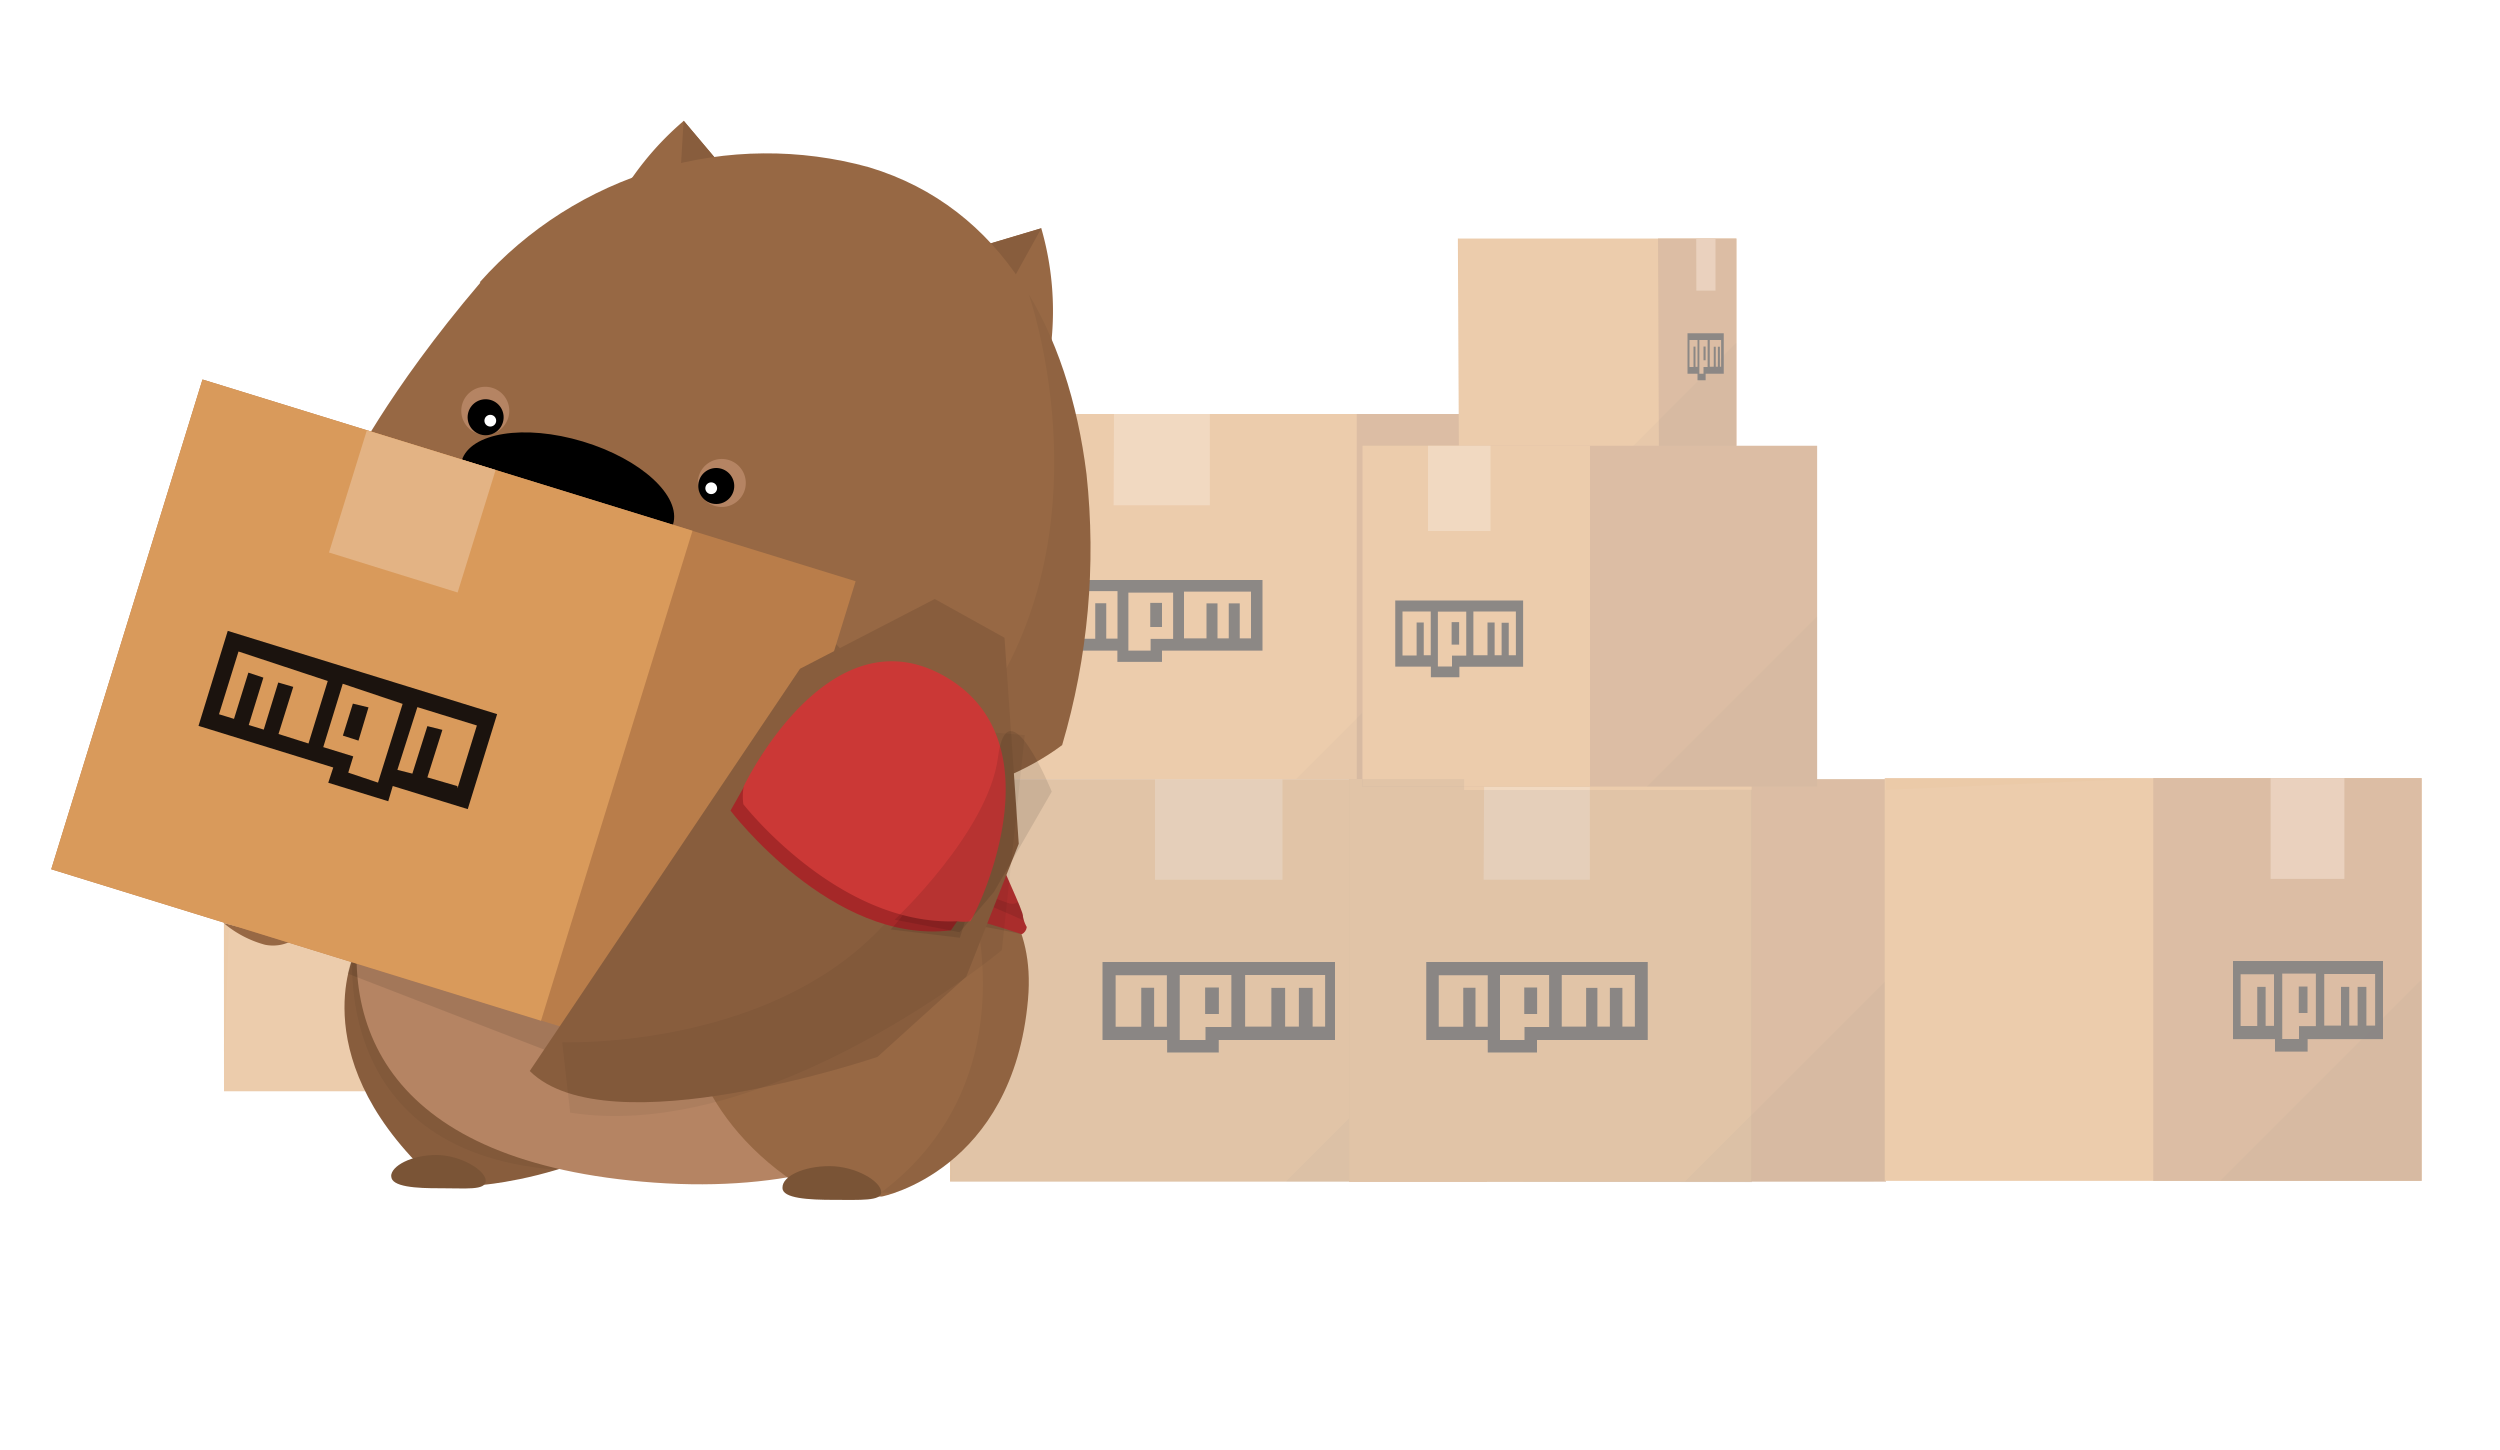 <svg xmlns="http://www.w3.org/2000/svg" viewBox="40 20 200 116">
    <defs>
        <style>
            .fade{opacity:.53}.df499909-e5bf-4af5-8f91-ad94d34104cc{fill:#d99a5b}.fb56bfc4-1666-4281-846f-db08de3be74f{opacity:.05}.\30 972801f-b196-4cdc-8473-db46f0931166,.f767842c-f934-4ca2-a888-bbad91ce08fa,.fb56bfc4-1666-4281-846f-db08de3be74f{isolation:isolate}.\31 7819cf1-ba76-49a1-be80-7e7d17277251{fill:#e3b384}.\38 e595fc5-082b-408a-b333-d0c7064f9ff5{fill:#1b130e}.\37 e749ee5-4f67-4eec-bb89-8e301b122353{fill:#b97d4a}.\37 b04532b-797e-42b8-a83f-52910a6baf2b{fill:#d5a57f}.\30 972801f-b196-4cdc-8473-db46f0931166,.b2a325f8-0b0f-4d82-843b-c6925660bbfe{fill:#fff}.\30 972801f-b196-4cdc-8473-db46f0931166,.c8483cd2-dc9f-4f03-9e3d-062af3e9e256{opacity:.05}.f767842c-f934-4ca2-a888-bbad91ce08fa{opacity:.1}.\39 2643a68-5f0e-429c-bab4-df9399c23799{fill:#976844}.ce27c430-145f-4dea-be61-6b15609964a5{fill:#885d3d}.c8108f91-6331-41d2-9629-f2311091ec43{fill:#b58463}.fc3a895f-7e53-481d-9e0b-f1b2176b1081{clip-path:url(#158ccb5b-144c-481f-992e-b6a6587aeaaf)}.\33 e9c7764-b8f7-4c7a-b1f0-41fbe2123bdf{fill:#7a5436}.b291cf80-af8f-4fac-ba92-57230976889a{clip-path:url(#dec50bd4-4b97-4d47-9dd9-b8428ca9f280)}.d61608be-6cd3-4773-aafb-886539280adb{opacity:.1}.\30 2baaf67-591c-4411-8514-a418dc387c55{clip-path:url(#83725c89-1d8d-4b92-9602-7ebc28182426)}.\37 aff28c7-e9c0-4e4a-8bf7-3b20a8739162{fill:#bc3231}.\34 c8214a5-a6ef-4195-a021-dcc94aa92e25{clip-path:url(#01426c5c-11ce-4b58-805f-2ec6364ac2a7)}.\33 9ef4a41-8a42-404e-b471-f218fb68b915{clip-path:url(#042b056e-5b2a-4eba-8d90-2b26b2f95549)}.bbe86a4c-c64e-49b1-92b7-9647fcc6b05a{fill:#a52828}.\33 6fe3678-f7bf-418f-9c18-83125ed00dc1{clip-path:url(#5da43f80-62fe-44d3-9c67-aab7b1a06738)}
        </style>
        <clipPath id="2bf56b45-e438-43a2-bb57-56247f7c014d">
            <path d="M78.38 42.58a30.7 30.7 0 0 1 31.14-9.2c10.7 3.22 15.98 13.12 17.4 24.55a55.48 55.48 0 0 1-1.95 21.68c-11.43 8.5-32.27 4.1-32.27 4.1s-20-12.6-24.82-26c0 0 3.05-6.3 10.55-15.1z"/>
        </clipPath>
        <clipPath id="158ccb5b-144c-481f-992e-b6a6587aeaaf">
            <path d="M68.35 96.33s-4.22 8.66 6.83 18.45h3.55s18.07-1.52 19.8-15.16c0 0-18.76-13.04-30.18-3.3z"/>
        </clipPath>
        <clipPath id="dec50bd4-4b97-4d47-9dd9-b8428ca9f280">
            <path d="M95 100.1c1.67-7 11.73-9 11.73-9l.94-7.94s8.15 1.96 10 4.96 5.13 5.46 4.57 11.83c-1.2 13.7-11.68 15.77-11.68 15.77h-5.16c-9.65-5.44-10.88-13.68-10.4-15.58z"/>
        </clipPath>
        <clipPath id="83725c89-1d8d-4b92-9602-7ebc28182426">
            <path d="M115.6 79.24s3.06 5.36 3.74 7.7 2.55 5.9 2.5 6.4a2.5 2.5 0 0 0 .3.82.74.74 0 0 1-.4.58s-9.7-3.35-18.35-3.97-13.9-5.82-19.8-6.42-7.6.42-7.6.42a1.12 1.12 0 0 1 0-.87 1.1 1.1 0 0 1-.1-.68 1.67 1.67 0 0 1 .4-.3s-.1-4.6 6.9-12.7c0 0 20.1.73 32.2 9.02z"/>
        </clipPath>
        <clipPath id="01426c5c-11ce-4b58-805f-2ec6364ac2a7">
            <path d="M102.28 80.1a20.34 20.34 0 0 1-2.77 4.26c-5.7 7.43-5.5 11.5-13.2 18.2l-1-.32a1.64 1.64 0 0 0 1.4.97c10.3 2.7 18.8.8 23.8-3.1 5.2-3.9 8.7-8.3 9-21.1-7.6-12.7-17 1.1-17 1.1z"/>
        </clipPath>
        <clipPath id="042b056e-5b2a-4eba-8d90-2b26b2f95549">
            <path d="M101.06 81.7l-1.74 2.47s7.25 11.43 16.75 10.26c0 0 1-1.4 1.12-1.67-.1 0-11.2-2.93-16.2-11.05z"/>
        </clipPath>
        <clipPath id="5da43f80-62fe-44d3-9c67-aab7b1a06738">
            <path d="M100.4 82.67s7.04 10.88 16.55 10.48a1.1 1.1 0 0 0 .5-.14c.27-.2 6.94-13.7-1.84-18.8-7.9-4.7-15.2 7.9-15.3 8.1a.45.45 0 0 0 .2.5z"/>
        </clipPath>
    </defs>
    <g class="fade">
        <path class="df499909-e5bf-4af5-8f91-ad94d34104cc" d="M116.02 82.33h42.95v32.2H116z"/>
        <path class="fb56bfc4-1666-4281-846f-db08de3be74f" d="M158.97 98.44l-16.1 16.1h16.1v-16.1z"/>
        <path class="17819cf1-ba76-49a1-be80-7e7d17277251" d="M132.4 82.33h10.2v8.05h-10.2z"/>
        <path class="8e595fc5-082b-408a-b333-d0c7064f9ff5" d="M128.2 96.96h18.6v6.24h-9.3v1h-4.13v-1h-5.17v-6.24zm1.05 5.18h2.05v-3.12h1.03v3.12h1.02v-4.12h-4.1v4.12zm5.13-4.14v5.2h2.06v-1.04h2.07V98h-4.1zm2.03 1h1.1v2.12h-1.1V99zm3.2-1v4.13h2.1v-3.1h1.1v3.1h1.1v-3.1h1.1v3.1h1V98h-6.1z"/>
        <path class="7e749ee5-4f67-4eec-bb89-8e301b122353" d="M147.93 82.33h42.95v32.2h-42.95z"/>
        <path class="df499909-e5bf-4af5-8f91-ad94d34104cc" d="M147.93 82.33h32.2v32.2h-32.2z"/>
        <path class="fb56bfc4-1666-4281-846f-db08de3be74f" d="M190.88 98.44l-16.1 16.1h16.1v-16.1z"/>
        <path class="8e595fc5-082b-408a-b333-d0c7064f9ff5" d="M154.1 96.96h17.72v6.24h-8.86v1h-3.94v-1h-4.92v-6.24zm1 5.18h1.96v-3.12h.98v3.12h.98v-4.12h-3.92v4.12zM160 98v5.2h1.96v-1.04h1.97V98H160zm1.94 1h1.03v2.12h-1.03V99zm3-1v4.13h1.95v-3.1h.9v3.1h1v-3.1h1v3.1h1V98h-5.9z"/>
        <path class="17819cf1-ba76-49a1-be80-7e7d17277251" d="M158.73 82.33h8.46v8.05h-8.5z"/>
        <path class="df499909-e5bf-4af5-8f91-ad94d34104cc" d="M190.78 82.25h42.95v32.22h-42.95z"/>
        <path class="7e749ee5-4f67-4eec-bb89-8e301b122353" d="M212.26 82.25h21.47v32.22h-21.47z"/>
        <path class="8e595fc5-082b-408a-b333-d0c7064f9ff5" d="M218.56 96.88h12.08v6.25h-6.03v1H222v-1h-3.36v-6.25zm.7 5.2h1.32v-3.13h.67v3.12h.67v-4.13h-2.67v4.13zm3.32-4.16v5.2h1.34v-1.03h1.35v-4.2h-2.7zm1.32 1h.7v2.12h-.7v-2.1zm2.04-1v4.13h1.34v-3.1h.66v3.1h.67v-3.1h.7v3.1h.7v-4.13h-4z"/>
        <path class="fb56bfc4-1666-4281-846f-db08de3be74f" d="M233.73 98.36l-16.1 16.1h16.1v-16.1z"/>
        <path class="7b04532b-797e-42b8-a83f-52910a6baf2b" d="M221.65 82.25h5.9v8.06h-5.9z"/>
        <path class="7e749ee5-4f67-4eec-bb89-8e301b122353" d="M119.32 53.12h38.96v29.2h-38.96z"/>
        <path class="df499909-e5bf-4af5-8f91-ad94d34104cc" d="M119.32 53.12h29.22v29.2h-29.22z"/>
        <path class="fb56bfc4-1666-4281-846f-db08de3be74f" d="M158.28 67.73l-14.6 14.6h14.6v-14.6z"/>
        <path class="8e595fc5-082b-408a-b333-d0c7064f9ff5" d="M124.92 66.4H141v5.65h-8.04v.9h-3.57v-.9h-4.5V66.4zm.9 4.7h1.8v-2.84h.88v2.83h.9v-3.8h-3.58V71zm4.45-3.77v4.72h1.78v-.94h1.8v-3.7h-3.58zm1.75.9h.94v1.93h-.94v-1.92zm2.7-.9v3.74h1.8v-2.8h.88v2.8h.9v-2.8h.88v2.8h.9v-3.74h-5.35z"/>
        <path class="17819cf1-ba76-49a1-be80-7e7d17277251" d="M129.12 53.12h7.67v7.3h-7.7z"/>
        <path class="df499909-e5bf-4af5-8f91-ad94d34104cc" d="M156.63 39.08h22.28v16.7h-22.2z"/>
        <path class="7e749ee5-4f67-4eec-bb89-8e301b122353" d="M172.64 39.08h6.27v16.7h-6.2z"/>
        <path class="8e595fc5-082b-408a-b333-d0c7064f9ff5" d="M175 46.66h2.9v3.24h-1.45v.52h-.65v-.52h-.8v-3.24zm.15 2.7h.33v-1.63h.16v1.62h.16V47.2h-.64v2.15zm.8-2.16v2.7h.33v-.54h.33V47.2h-.6zm.33.52h.17v1.1h-.17v-1.1zm.5-.52v2.14h.32v-1.6h.16v1.6h.17v-1.6h.16v1.6h.1V47.2h-1z"/>
        <path class="fb56bfc4-1666-4281-846f-db08de3be74f" d="M178.9 47.43l-8.35 8.35h8.36v-8.35z"/>
        <path class="7b04532b-797e-42b8-a83f-52910a6baf2b" d="M175.7 39.08h1.54v4.17h-1.53z"/>
        <path class="7e749ee5-4f67-4eec-bb89-8e301b122353" d="M149 55.66h36.37v27.27H149z"/>
        <path class="df499909-e5bf-4af5-8f91-ad94d34104cc" d="M149 55.66h18.2v27.27H149z"/>
        <path class="8e595fc5-082b-408a-b333-d0c7064f9ff5" d="M151.62 68.04h10.23v5.3h-5.1v.84h-2.28v-.85h-2.85v-5.3zm.58 4.4h1.13V69.8h.57v2.62h.56v-3.5h-2.26v3.5zm2.83-3.52v4.4h1.13v-.87h1.14v-3.52h-2.27zm1.1.85h.6v1.8h-.6v-1.8zm1.74-.85v3.5H159V69.8h.57v2.62h.56v-2.6h.57v2.6h.57v-3.5h-3.4z"/>
        <path class="fb56bfc4-1666-4281-846f-db08de3be74f" d="M185.37 69.3l-13.63 13.63h13.63V69.3z"/>
        <path class="17819cf1-ba76-49a1-be80-7e7d17277251" d="M154.24 55.66h5v6.82h-5z"/>
        <path class="0972801f-b196-4cdc-8473-db46f0931166" d="M233.73 82.25h-21.47l-21.38.94v-.9h-5.5V55.6h-6.47V39h-22.2v14.1h-37.3v29.2h-3.3v32.23h73.8v.87l22.5-.9h21.5V82.25z"/>
        <path class="f767842c-f934-4ca2-a888-bbad91ce08fa" d="M176.75 83.2h-19.62v-.87h-41.1v32.2h40.53l23.6.05v-31.4h-3.4z"/>
    </g>
    <g class="fade">
        <path class="df499909-e5bf-4af5-8f91-ad94d34104cc" d="M57.9 73h45.77v34.3H57.92z"/>
        <path class="7e749ee5-4f67-4eec-bb89-8e301b122353" d="M80.8 73h22.86v34.3H80.8z"/>
        <path class="8e595fc5-082b-408a-b333-d0c7064f9ff5" d="M87.5 88.58h12.87v6.65h-6.43v1.07h-2.86v-1.07H87.5v-6.65zm.74 5.52h1.42v-3.32h.7v3.32h.72v-4.4h-2.84v4.4zm3.55-4.4v5.53h1.4v-1.1h1.4V89.7h-2.8zm1.4 1.06h.7V93h-.8v-2.25zm2.1-1.07V94h1.4v-3.3h.7V94h.7v-3.3h.7V94h.7v-4.4h-4.2z"/>
        <path class="fb56bfc4-1666-4281-846f-db08de3be74f" d="M103.66 90.15L86.5 107.3h17.16V90.15z"/>
        <path class="7b04532b-797e-42b8-a83f-52910a6baf2b" d="M90.8 73h6.3v8.57h-6.3z"/>
        <path class="0972801f-b196-4cdc-8473-db46f0931166" d="M57.9 106.4v.9h45.77V73H59.03"/>
    </g>
    <g id="77b129ff-2811-4d7e-952e-dd770b36a9e7">
        <path class="92643a68-5f0e-429c-bab4-df9399c23799" d="M94.7 29.66l3.1 3.68-3.3 3.7-5.53-.16a23.9 23.9 0 0 1 5.74-7.22z"/>
        <path class="ce27c430-145f-4dea-be61-6b15609964a5" d="M97.04 34.18l.75-.84-3.1-3.68-.3 5 2.6-.48z"/>
        <path class="92643a68-5f0e-429c-bab4-df9399c23799" d="M123.3 38.26l-4.6 1.37.7 4.9 4.7 2.92a23.9 23.9 0 0 0-.8-9.2z"/>
        <path class="ce27c430-145f-4dea-be61-6b15609964a5" d="M118.87 40.74l-.16-1.1 4.6-1.38-2.4 4.33-1.9-1.9z"/>
        <g clip-path="url(#2bf56b45-e438-43a2-bb57-56247f7c014d)">
            <path class="92643a68-5f0e-429c-bab4-df9399c23799" d="M78.38 42.58a30.7 30.7 0 0 1 31.14-9.2c10.7 3.22 15.98 13.12 17.4 24.55a55.48 55.48 0 0 1-1.95 21.68c-11.43 8.5-32.27 4.1-32.27 4.1s-20-12.6-24.82-26c0 0 3.05-6.3 10.55-15.1z"/>
            <path class="c8483cd2-dc9f-4f03-9e3d-062af3e9e256" d="M129.06 45.9l-6.76-2.36s6.17 17.5-2.96 31.95c0 0-11.65 5.9-22.36 5l22.85 5.5 8.86-4.6z"/>
        </g>
        <ellipse class="ce27c430-145f-4dea-be61-6b15609964a5" cx="85.15" cy="60.19" rx="4.27" ry="8.83" transform="rotate(-73.26 85.15 60.18)"/>
        <ellipse cx="85.39" cy="59.39" rx="4.27" ry="8.83" transform="rotate(-73.26 85.4 59.4)"/>
        <path class="c8108f91-6331-41d2-9629-f2311091ec43" d="M95.9 58.1a1.92 1.92 0 1 0 2.4-1.3 1.92 1.92 0 0 0-2.4 1.3z"/>
        <circle cx="97.3" cy="58.88" r="1.44" transform="rotate(-73.26 97.3 58.88)"/>
        <circle class="b2a325f8-0b0f-4d82-843b-c6925660bbfe" cx="96.89" cy="59.05" r=".47" transform="rotate(-73.26 96.9 59.05)"/>
        <path class="c8108f91-6331-41d2-9629-f2311091ec43" d="M80.66 53.42a1.92 1.92 0 1 1-1.3-2.4 1.92 1.92 0 0 1 1.3 2.4z"/>
        <circle cx="78.85" cy="53.38" r="1.44" transform="rotate(-73.26 78.85 53.38)"/>
        <circle class="b2a325f8-0b0f-4d82-843b-c6925660bbfe" cx="79.25" cy="53.71" r=".47" transform="rotate(-73.27 79.2 53.7)"/>
        <g class="fc3a895f-7e53-481d-9e0b-f1b2176b1081">
            <path class="ce27c430-145f-4dea-be61-6b15609964a5" d="M68.35 96.33s-4.22 8.66 6.83 18.45h3.55s18.07-1.52 19.8-15.16c0 0-18.76-13.04-30.18-3.3z"/>
            <path class="c8483cd2-dc9f-4f03-9e3d-062af3e9e256" d="M68.23 95.62c.04.2-2.2 16.92 16.95 18z"/>
        </g>
        <path class="3e9c7764-b8f7-4c7a-b1f0-41fbe2123bdf" d="M71.3 114.1c0 .85 1.98.97 3.96.96s3.6.2 3.6-.6c0-.83-2-2.06-3.97-2.06s-3.6.87-3.6 1.7z"/>
        <path class="c8108f91-6331-41d2-9629-f2311091ec43" d="M115.57 82.65c.6 8.14 6.17 7.86 6.66 16.4.3 5.06-8.54 17.1-29.88 15.56S66.55 102 69.22 91s12.34-22.3 12.34-22.3 33.42 5.87 34 14z"/>
        <g class="b291cf80-af8f-4fac-ba92-57230976889a">
            <path class="92643a68-5f0e-429c-bab4-df9399c23799" d="M95 100.1c1.67-7 11.73-9 11.73-9l.94-7.94s8.15 1.96 10 4.96 5.13 5.46 4.57 11.83c-1.2 13.7-11.68 15.77-11.68 15.77h-5.16c-9.65-5.44-10.88-13.68-10.4-15.58z"/>
            <path class="c8483cd2-dc9f-4f03-9e3d-062af3e9e256" d="M122.12 87.88l-4.66 3.06s5.4 15.13-6.96 24.46l9.63.3 7.15-21.85z"/>
        </g>
        <path class="3e9c7764-b8f7-4c7a-b1f0-41fbe2123bdf" d="M102.6 115.04c0 .83 2.07.95 4.15.95s3.75.1 3.75-.6c0-.9-2.07-2.1-4.14-2.1s-3.76.8-3.76 1.7z"/>
        <path class="d61608be-6cd3-4773-aafb-886539280adb" d="M121.73 94.74a56.68 56.68 0 0 0-5.85-1c-.92.03-.8-.66-.8-.66l1.08-.8z"/>
        <g class="02baaf67-591c-4411-8514-a418dc387c55">
            <path class="7aff28c7-e9c0-4e4a-8bf7-3b20a8739162" d="M115.6 79.24s3.06 5.36 3.74 7.7 2.55 5.9 2.5 6.4a2.5 2.5 0 0 0 .3.82.74.74 0 0 1-.4.58s-9.7-3.35-18.35-3.97-13.9-5.82-19.8-6.42-7.6.42-7.6.42a1.12 1.12 0 0 1 0-.87 1.1 1.1 0 0 1-.1-.68 1.67 1.67 0 0 1 .4-.3s-.1-4.6 6.9-12.7c0 0 20.1.73 32.2 9.02z"/>
            <path class="d61608be-6cd3-4773-aafb-886539280adb" d="M111.8 75.07l-8.17-2 3.1 9.15c.1.28-2.3 5.9-2.3 5.9l-1.9 2.92 20 4.3 1.52-3.64z"/>
            <path class="d61608be-6cd3-4773-aafb-886539280adb" d="M122.12 87.88l-.34 3.16s.1 1.7-1.26 1.16-4.82-1.5-4.68-1.26 6.02 2.56 6.46 2.93-.18-6-.18-6z"/>
        </g>
        <path class="92643a68-5f0e-429c-bab4-df9399c23799" d="M57.9 93.85a8.58 8.58 0 0 0 3.3 1.73 3.22 3.22 0 0 0 2.2-.34z"/>
        <path class="d61608be-6cd3-4773-aafb-886539280adb" d="M115.8 94.46s-7.73 11.8-19.34 10.83l-.12.3-5.98-1s-4 .5-4.7.2l-17.84-6.9a9.6 9.6 0 0 1 .3-1.1c.4-1.2.82-2.9 1.24-3.1.64-.3 46.44.6 46.44.6zm-9.3-23.33l.98 1.02-.97 4.4-3.2-.93 3.3-4.5z"/>
        <path class="7e749ee5-4f67-4eec-bb89-8e301b122353" d="M44.1 89.54l12.1-39.18 52.25 16.14-12.1 39.18z"/>
        <path class="df499909-e5bf-4af5-8f91-ad94d34104cc" d="M44.1 89.54l12.1-39.18 39.2 12.1-12.12 39.2z"/>
        <path class="8e595fc5-082b-408a-b333-d0c7064f9ff5" d="M77.42 84.73l-6-1.85-.36 1.22-4.8-1.48.4-1.22-10.78-3.33 2.34-7.6 21.55 6.66zm-.82-1.67l1.55-5.02-4.76-1.47-1.6 5.02 1.2.3 1.2-3.8 1.2.3-1.2 3.8 2.4.7zm-9.18-8.36l-1.56 5.07 2.4.74-.4 1.3 2.38.8 1.97-6.3zm1.26 4.55l-1.25-.4.8-2.56 1.25.3zm-9.6-7.13l-1.56 5.02 1.2.37 1.15-3.7 1.2.4L59.9 78l1.2.37 1.16-3.77 1.2.35-1.18 3.77 2.4.76 1.54-5z"/>
        <path class="17819cf1-ba76-49a1-be80-7e7d17277251" d="M66.32 64.2l3.03-9.78 10.3 3.18-3.04 9.8z"/>
        <path class="d61608be-6cd3-4773-aafb-886539280adb" d="M105.46 76.28a13.8 13.8 0 0 0-5.4 5.54.55.55 0 0 0-.12.56l-.94 1.6v.26s-2.24 2.2-5.95 9.28-6.83 9.04-6.83 9.04l17-8.04z"/>
        <path class="ce27c430-145f-4dea-be61-6b15609964a5" d="M82.38 105.68L104 73.5l10.78-5.58 5.58 3.1 1.14 16.48-4.2 10.63-7.1 6.42s-21.55 7.35-27.82 1.13z"/>
        <path class="c8483cd2-dc9f-4f03-9e3d-062af3e9e256" d="M85.6 108.9l-.62-5.52s30.56 1.2 31.8-25l5.2.43-1.83 17.2s-18.62 15.5-34.55 13z"/>
        <path class="bbe86a4c-c64e-49b1-92b7-9647fcc6b05a" d="M101 80.32l-2.56 4.53s8.13 10.74 17.63 9.58c0 0 1-1.4 1.1-1.67 0 0-11.2-4.32-16.17-12.44z"/>
        <path class="d61608be-6cd3-4773-aafb-886539280adb" d="M111.25 94.36a13.2 13.2 0 0 0 2.18-3.08c.26-.96 3.8.47 3.8.47l.3.93-.74 2.34z"/>
        <path d="M99.47 84.34s7.6 9.76 17.1 9.36a3.24 3.24 0 0 0 1.05 0c.3-.25 7.36-14.17-2-19.57S99.5 82.9 99.5 82.9a4.34 4.34 0 0 0-.03 1.44z" fill="#cb3836"/>
        <path class="d61608be-6cd3-4773-aafb-886539280adb" d="M111.57 93.58s7.5-7.02 8.27-13 4.3 2.75 4.3 2.75l-4.62 8.02-2.75 3.23z"/>
    </g>
</svg>
